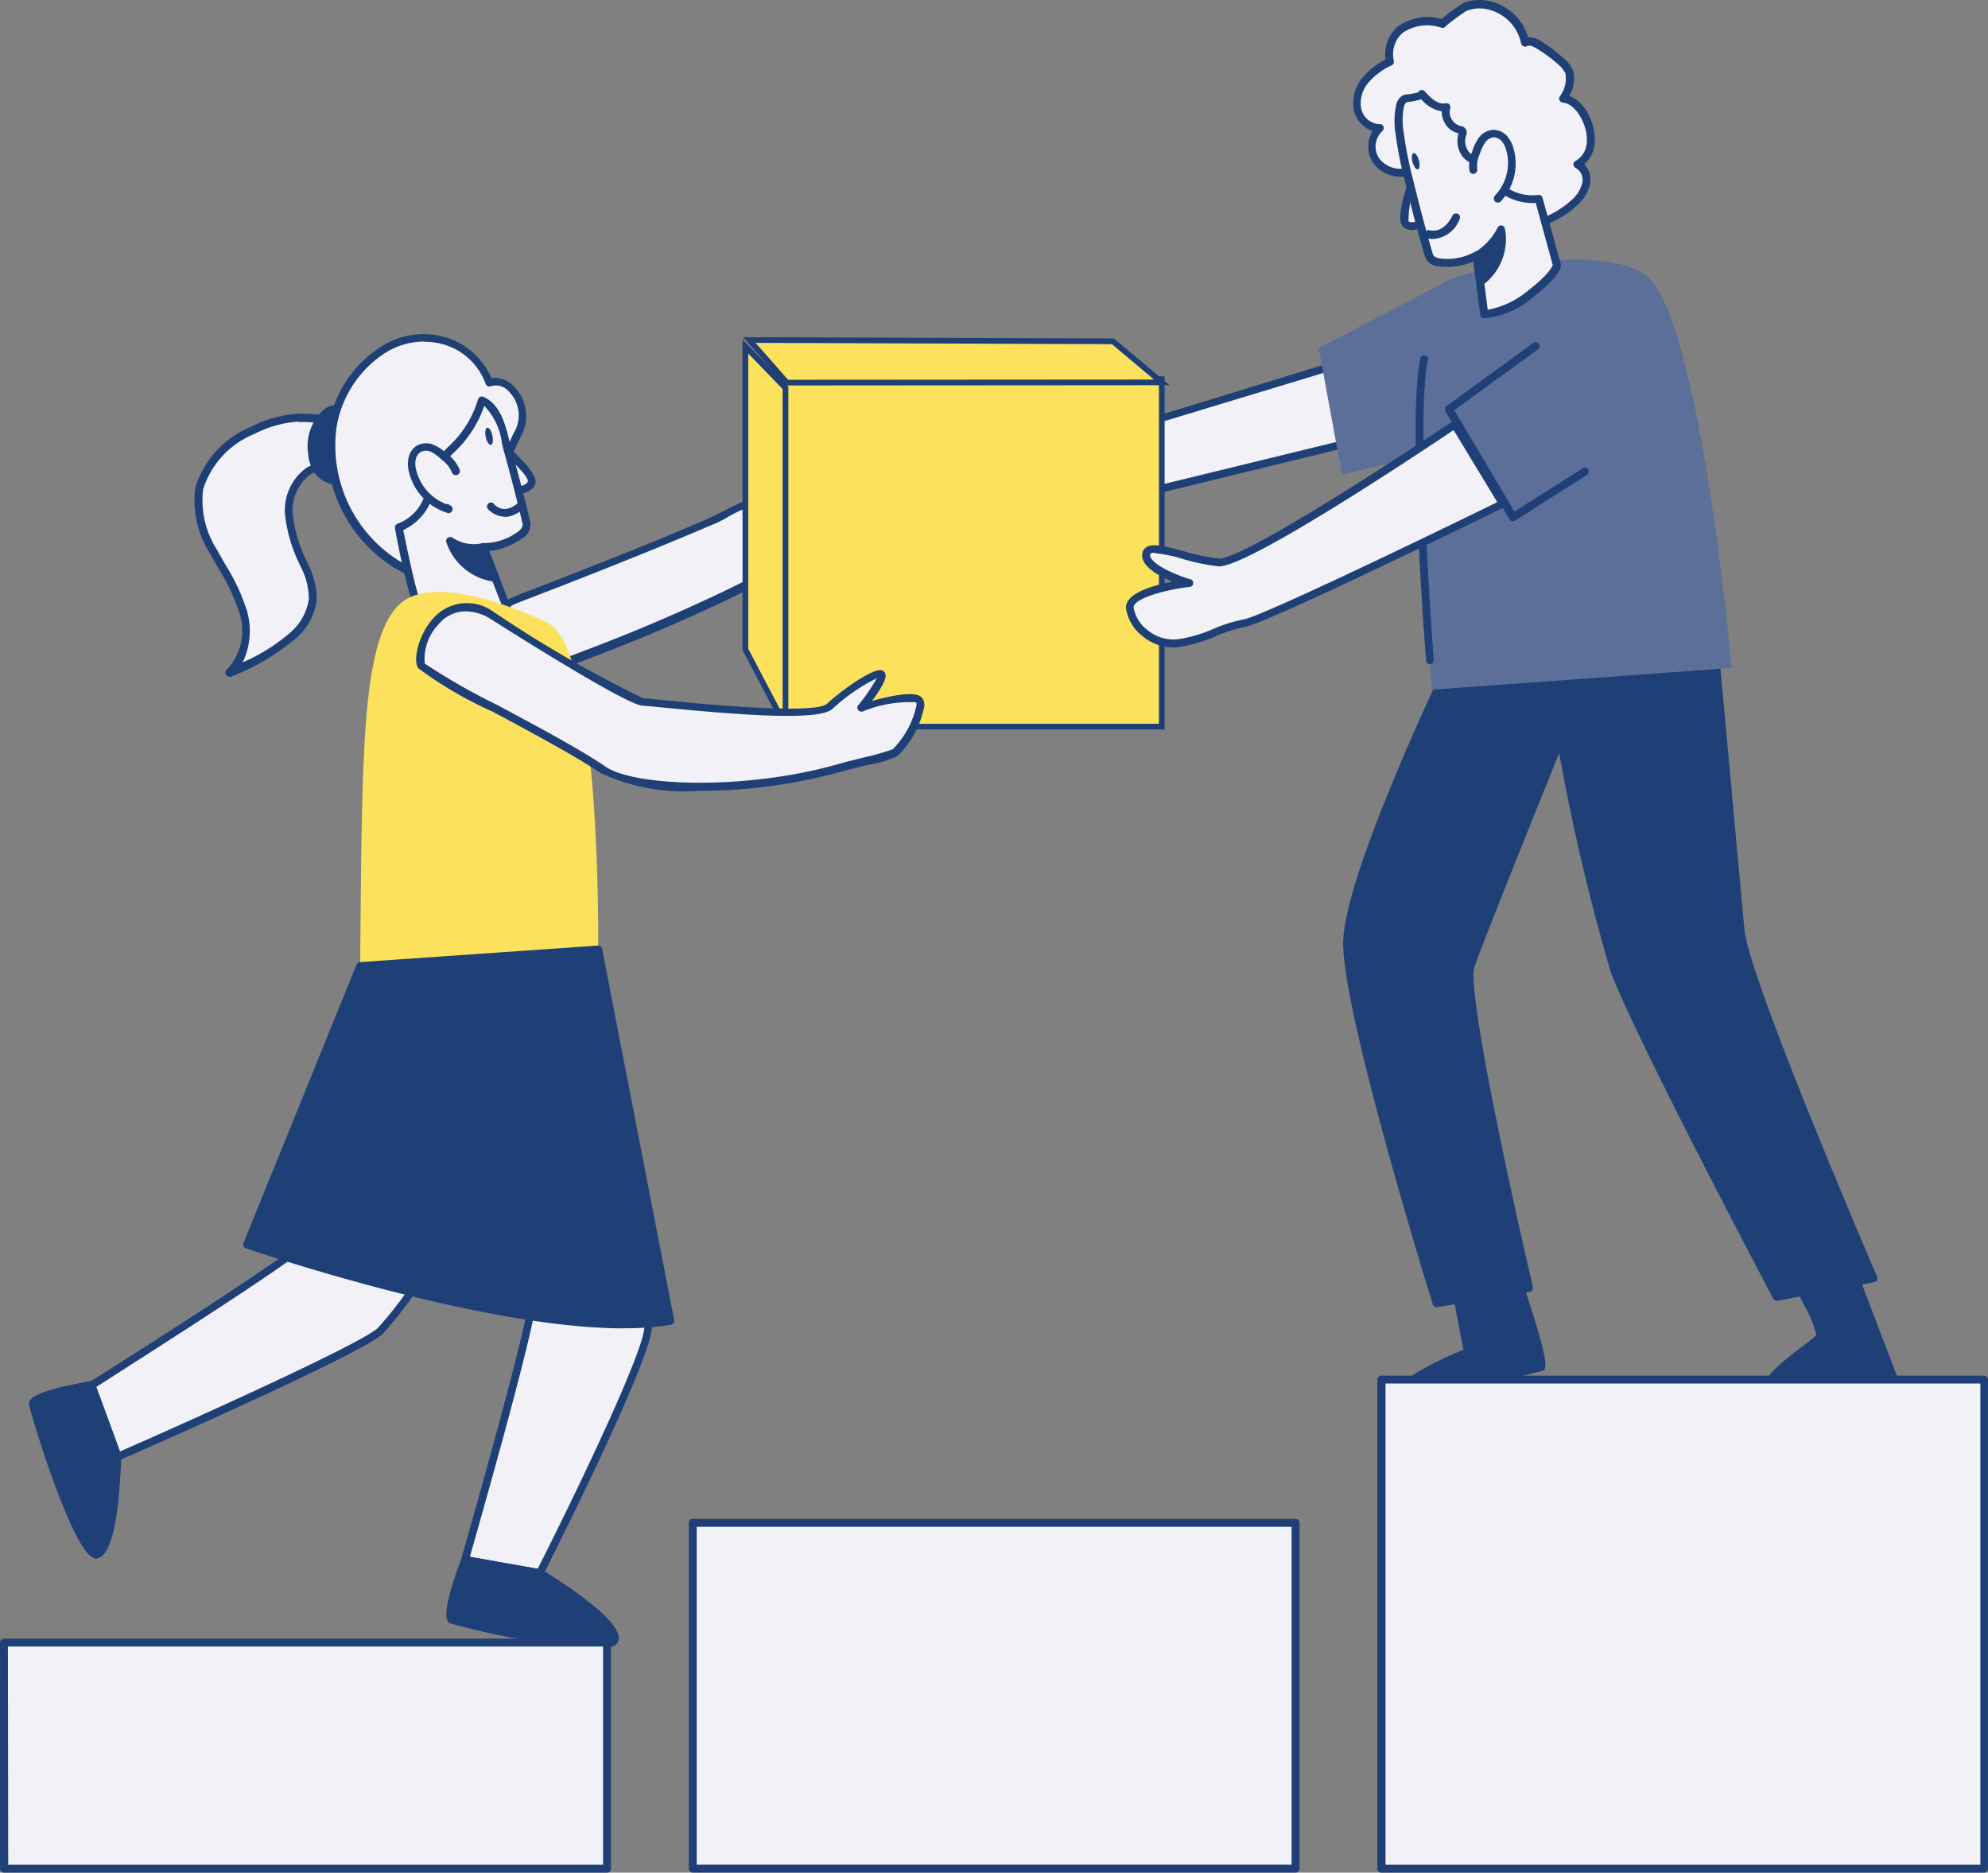 <svg xmlns="http://www.w3.org/2000/svg" width="69.975" height="65.903" viewBox="0 0 69.975 65.903">
  <rect x="0" y="0" width="69.975" height="65.903" fill="#808080" stroke="none"/>
  <g id="Groupe_2062" data-name="Groupe 2062" transform="translate(4202 488)">
    <g id="_573_team_building_flatline" data-name="#573_team_building_flatline" transform="translate(-4202 -488)">
      <path id="Tracé_4475" data-name="Tracé 4475" d="M222.361,76.583,211.2,79.306a6.564,6.564,0,0,1-3.142.042.994.994,0,0,1-.556-1.427c.153-.453,1.963-.581,1.963-.581s-.8-.364-.759-.706,1.457.5,1.457.5L220.812,73.9Z" transform="translate(-170.345 -62.099)" fill="#f2f1f7"/>
      <path id="Tracé_4476" data-name="Tracé 4476" d="M209.13,79.292a4.805,4.805,0,0,1-1.477-.167c-.478-.181-.976-.6-.64-1.6.131-.387,1.026-.556,1.638-.634-.236-.158-.473-.381-.439-.626a.22.22,0,0,1,.125-.175c.278-.128,1.026.278,1.488.556L220.417,73.4a.136.136,0,0,1,.161.064l1.549,2.683a.142.142,0,0,1,0,.125.15.15,0,0,1-.1.081l-11.142,2.717A5.233,5.233,0,0,1,209.13,79.292Zm-.64-2.964c.036.145.367.381.676.523a.134.134,0,0,1,.078.15.142.142,0,0,1-.125.114c-.834.058-1.766.259-1.841.487-.22.648-.07,1.048.473,1.251a6.594,6.594,0,0,0,3.02-.028.145.145,0,0,1,.042-.019l10.981-2.678L220.4,73.7l-10.556,3.2a.142.142,0,0,1-.111,0A4.275,4.275,0,0,0,208.491,76.328Z" transform="translate(-169.991 -61.736)" fill="#1f4076"/>
      <path id="Tracé_4477" data-name="Tracé 4477" d="M214.68,86.27s-.317.945.534,1.185" transform="translate(-175.563 -71.03)" fill="#f2f1f7"/>
      <path id="Tracé_4478" data-name="Tracé 4478" d="M214.858,87.213h-.036a.906.906,0,0,1-.584-.445,1.293,1.293,0,0,1-.045-.92.139.139,0,0,1,.264.089,1.007,1.007,0,0,0,.028.7.62.62,0,0,0,.412.3.139.139,0,0,1,.095.172A.136.136,0,0,1,214.858,87.213Z" transform="translate(-175.208 -70.657)" fill="#1f4076"/>
      <path id="Tracé_4479" data-name="Tracé 4479" d="M142.761,94.621a1.282,1.282,0,0,1,.356.306,1.39,1.39,0,0,1,.278,1.182c-.147.623-.92.818-1.435,1.093-.615.331-1.24.637-1.871.934-1.287.6-2.6,1.146-3.924,1.668-1.09.423-2.188.834-3.3,1.185-.359.117-1.151.52-1.543.406-.448-.128-1.39-2.553.779-2.934a7.289,7.289,0,0,0,1.249-.473q1.518-.581,3.023-1.176c1.179-.47,2.355-.945,3.52-1.449C140.722,95,141.9,94.131,142.761,94.621Z" transform="translate(-114.998 -76.953)" fill="#f2f1f7"/>
      <path id="Tracé_4480" data-name="Tracé 4480" d="M131.119,101.23a.719.719,0,0,1-.195-.022c-.336-.1-.734-.929-.692-1.668a1.581,1.581,0,0,1,1.485-1.527,3.573,3.573,0,0,0,.834-.3c.136-.061.278-.12.4-.17,1.04-.4,2.058-.792,3.017-1.176,1.418-.556,2.5-1.009,3.518-1.446.175-.075.37-.175.576-.278.745-.387,1.668-.868,2.419-.448h0a1.491,1.491,0,0,1,.392.339,1.532,1.532,0,0,1,.306,1.3c-.128.556-.667.8-1.143,1.009-.125.058-.25.114-.359.172-.556.3-1.173.606-1.88.937-1.2.556-2.483,1.112-3.932,1.668-1.251.487-2.3.862-3.309,1.187-.083.028-.195.072-.317.122A3.411,3.411,0,0,1,131.119,101.23ZM141.814,94.3a3.946,3.946,0,0,0-1.635.578,4.837,4.837,0,0,1-.6.278c-1.018.439-2.105.884-3.523,1.449-.962.384-1.98.779-3.023,1.179-.122.047-.25.1-.381.161a4,4,0,0,1-.893.32,1.307,1.307,0,0,0-1.254,1.265,1.768,1.768,0,0,0,.489,1.39,2.4,2.4,0,0,0,1.112-.278c.131-.053.247-.1.339-.128,1-.323,2.047-.7,3.292-1.182,1.443-.556,2.722-1.112,3.915-1.668.7-.325,1.31-.631,1.863-.929.117-.061.245-.12.375-.181.439-.2.893-.4.99-.834a1.249,1.249,0,0,0-.25-1.062,1.17,1.17,0,0,0-.317-.278h0A1.043,1.043,0,0,0,141.814,94.3Z" transform="translate(-114.638 -76.635)" fill="#1f4076"/>
      <path id="Tracé_4483" data-name="Tracé 4483" d="M100.1,156.964l-.395.762c-1.034,1.991-1.732,5.37-3.829,7.33-.773.723-9.263,4.433-9.263,4.433l-.918-2.5s6.738-4.257,7.313-4.839c.717-.734,3.779-10.5,3.779-10.5Z" transform="translate(-82.491 -118.229)" fill="#f2f1f7"/>
      <path id="Tracé_4484" data-name="Tracé 4484" d="M86.258,169.32a.125.125,0,0,1-.056,0,.131.131,0,0,1-.075-.078l-.918-2.5a.142.142,0,0,1,.058-.167c2.322-1.465,6.827-4.355,7.263-4.805.57-.584,2.9-7.736,3.746-10.442a.142.142,0,0,1,.117-.1.147.147,0,0,1,.136.064l3.32,5.317a.133.133,0,0,1,0,.136s-.147.278-.395.762a22.248,22.248,0,0,0-.909,2.152,13.644,13.644,0,0,1-2.948,5.214c-.781.731-8.943,4.307-9.29,4.449A.134.134,0,0,1,86.258,169.32Zm-.737-2.583.834,2.269c2.961-1.3,8.487-3.8,9.076-4.346a13.417,13.417,0,0,0,2.878-5.111,22.027,22.027,0,0,1,.92-2.18l.359-.692-3.126-5c-.523,1.655-3.059,9.58-3.721,10.266C92.2,162.493,86.374,166.18,85.521,166.736Z" transform="translate(-82.131 -117.924)" fill="#1f4076"/>
      <path id="Tracé_4485" data-name="Tracé 4485" d="M80.4,206.76s-2.069.345-2.055.651,1.668,5.528,2.28,5.306.681-3.443.681-3.443Z" transform="translate(-77.185 -158.014)" fill="#1f4076"/>
      <path id="Tracé_4486" data-name="Tracé 4486" d="M80.23,212.5a.32.32,0,0,1-.184-.061c-.784-.52-2.183-5.136-2.2-5.381,0-.108-.019-.434,2.172-.8a.139.139,0,0,1,.153.092l.918,2.5a.162.162,0,0,1,0,.053c-.019.776-.128,3.337-.784,3.57A.253.253,0,0,1,80.23,212.5Zm-2.1-5.436c.036.209.4,1.432.868,2.689.887,2.4,1.218,2.469,1.232,2.469.317-.114.556-1.791.592-3.287l-.868-2.38A6.184,6.184,0,0,0,78.131,207.059Z" transform="translate(-76.824 -157.649)" fill="#1f4076"/>
      <path id="Tracé_4487" data-name="Tracé 4487" d="M130.557,161.484s.1.309.259.818c.67,2.141,2.416,7.786,2.472,8.64.07,1.059-3.821,8.723-3.821,8.723l-2.639-.464s2.358-8.225,2.35-9.035c0-1.026-4.727-10.105-4.727-10.105Z" transform="translate(-110.466 -124.3)" fill="#f2f1f7"/>
      <path id="Tracé_4488" data-name="Tracé 4488" d="M129.064,179.449h-.022l-2.636-.464a.125.125,0,0,1-.092-.061.136.136,0,0,1-.017-.114c.812-2.836,2.35-8.37,2.344-8.993,0-.815-3.406-7.527-4.727-10.044a.142.142,0,0,1,0-.15.145.145,0,0,1,.142-.05L130.174,161a.139.139,0,0,1,.1.092l.259.82c.726,2.322,2.422,7.814,2.478,8.673.072,1.085-3.676,8.481-3.835,8.8A.139.139,0,0,1,129.064,179.449Zm-2.458-.715,2.383.423c1.112-2.191,3.812-7.736,3.757-8.559s-1.9-6.8-2.466-8.62l-.239-.731-5.731-1.338c.8,1.541,4.594,8.943,4.6,9.9.014.767-1.98,7.775-2.308,8.923Z" transform="translate(-110.063 -123.946)" fill="#1f4076"/>
      <path id="Tracé_4489" data-name="Tracé 4489" d="M102.763,84.313a4.082,4.082,0,0,0-1.6.445A3.21,3.21,0,0,0,99.279,86.8a3.363,3.363,0,0,0,.506,2.225,9.768,9.768,0,0,1,1.032,2.094,2.129,2.129,0,0,1-.481,2.161,7.969,7.969,0,0,0,2.225-1.3,2,2,0,0,0,.72-1.285,2.581,2.581,0,0,0-.295-1.19,5.342,5.342,0,0,1-.556-1.752,1.706,1.706,0,0,1,.715-1.6c.464-.278,1.98-.247,1.741-1.112C104.7,84.405,103.305,84.291,102.763,84.313Z" transform="translate(-92.263 -69.615)" fill="#f2f1f7"/>
      <path id="Tracé_4490" data-name="Tracé 4490" d="M99.973,93.068a.139.139,0,0,1-.092-.245,1.985,1.985,0,0,0,.439-2.019,6.823,6.823,0,0,0-.723-1.532c-.1-.178-.2-.353-.3-.531a3.458,3.458,0,0,1-.52-2.327,3.385,3.385,0,0,1,1.963-2.141,4.171,4.171,0,0,1,1.652-.459h0c.556-.022,2.052.089,2.266.859a.615.615,0,0,1-.05.509c-.2.339-.717.462-1.173.57a2.526,2.526,0,0,0-.578.178,1.576,1.576,0,0,0-.648,1.468,5.022,5.022,0,0,0,.5,1.63l.033.075a2.731,2.731,0,0,1,.306,1.257,2.135,2.135,0,0,1-.765,1.39,8.125,8.125,0,0,1-2.255,1.321.142.142,0,0,1-.056,0Zm2.433-8.976a3.915,3.915,0,0,0-1.543.431,3.111,3.111,0,0,0-1.81,1.947,3.2,3.2,0,0,0,.492,2.141c.095.175.195.348.295.523a7,7,0,0,1,.748,1.6,2.542,2.542,0,0,1-.145,1.83,6.409,6.409,0,0,0,1.652-1.029,1.916,1.916,0,0,0,.676-1.193,2.431,2.431,0,0,0-.278-1.126l-.033-.075a5.253,5.253,0,0,1-.52-1.721,1.833,1.833,0,0,1,.784-1.727,2.608,2.608,0,0,1,.656-.209c.384-.092.859-.206,1-.442a.359.359,0,0,0,.022-.278c-.153-.556-1.427-.678-1.988-.656Z" transform="translate(-91.901 -69.254)" fill="#1f4076"/>
      <path id="Tracé_4491" data-name="Tracé 4491" d="M113.8,83.732a1.629,1.629,0,0,0-.2,1.054,1.243,1.243,0,0,0,.256.673.959.959,0,0,0,.8.314.537.537,0,0,0,.359-.147.623.623,0,0,0,.131-.3C115.3,84.566,114.745,82.241,113.8,83.732Z" transform="translate(-102.621 -68.844)" fill="#1f4076"/>
      <path id="Tracé_4492" data-name="Tracé 4492" d="M114.224,85.553a1.09,1.09,0,0,1-.834-.367,1.357,1.357,0,0,1-.278-.745,1.771,1.771,0,0,1,.22-1.143h0c.367-.581.69-.6.893-.52.578.234.834,1.627.7,2.225a.751.751,0,0,1-.164.367.662.662,0,0,1-.45.189Zm-.659-2.108a1.49,1.49,0,0,0-.178.962,1.087,1.087,0,0,0,.222.6.834.834,0,0,0,.681.278.428.428,0,0,0,.278-.1.512.512,0,0,0,.095-.236c.108-.512-.147-1.741-.534-1.9-.192-.075-.409.181-.556.412Z" transform="translate(-102.267 -68.482)" fill="#1f4076"/>
      <path id="Tracé_4493" data-name="Tracé 4493" d="M120.6,82.264a1.164,1.164,0,0,1-1.129.356,2.859,2.859,0,0,1-1.293-.523,4.9,4.9,0,0,1-2.024-4.727c.3-1.821,2.116-3.634,4.071-2.942a2.414,2.414,0,0,1,1.438,1.435.72.72,0,0,1,.762.195,1.325,1.325,0,0,1,.217,1.649c-.445.993-.99,1.947-1.39,2.953A6.44,6.44,0,0,1,120.6,82.264Z" transform="translate(-104.435 -62.372)" fill="#f2f1f7"/>
      <path id="Tracé_4494" data-name="Tracé 4494" d="M119.287,82.377h-.242a2.934,2.934,0,0,1-1.357-.556,5.005,5.005,0,0,1-2.083-4.875,4.143,4.143,0,0,1,1.891-2.781,2.736,2.736,0,0,1,2.364-.256,2.55,2.55,0,0,1,1.474,1.39.9.9,0,0,1,.776.278,1.474,1.474,0,0,1,.247,1.8c-.184.412-.387.818-.584,1.212-.278.556-.556,1.146-.8,1.738-.075.189-.136.389-.195.581a2.981,2.981,0,0,1-.481,1.071h0a1.235,1.235,0,0,1-1.007.395Zm-.336-8.364a2.589,2.589,0,0,0-1.3.364,3.868,3.868,0,0,0-1.76,2.6,4.786,4.786,0,0,0,1.966,4.6,2.7,2.7,0,0,0,1.229.5,1.073,1.073,0,0,0,1.009-.309h0a2.781,2.781,0,0,0,.428-.97c.058-.2.122-.4.2-.6.239-.6.531-1.19.812-1.757.2-.392.4-.8.578-1.2a1.183,1.183,0,0,0-.186-1.49.59.59,0,0,0-.609-.167.142.142,0,0,1-.186-.081,2.244,2.244,0,0,0-1.351-1.349,2.419,2.419,0,0,0-.818-.133Z" transform="translate(-104.037 -61.992)" fill="#1f4076"/>
      <path id="Tracé_4495" data-name="Tracé 4495" d="M137.49,87.83s1.185,1.007,1.09,1.313-.712.3-.712.3" transform="translate(-119.88 -72.156)" fill="#f2f1f7"/>
      <path id="Tracé_4496" data-name="Tracé 4496" d="M137.541,89.224h0a.142.142,0,0,1-.139-.142.133.133,0,0,1,.142-.136c.15,0,.528-.05.576-.2s-.476-.684-1.046-1.168a.139.139,0,0,1,.181-.211c.467.4,1.237,1.112,1.132,1.46S137.652,89.224,137.541,89.224Z" transform="translate(-119.544 -71.795)" fill="#1f4076"/>
      <path id="Tracé_4497" data-name="Tracé 4497" d="M128.923,90.482a7.97,7.97,0,0,1-3.615-1.279,26.807,26.807,0,0,1-.6-2.619,1.771,1.771,0,0,0,1.112-1.477c.214-1.221,1.349-1.413,1.788-3.017.648.278.759,1.224.926,1.813q.35,1.246.642,2.5c.125.534-1.229.94-1.516.851C127.969,88.046,127.969,88.046,128.923,90.482Z" transform="translate(-110.653 -68.012)" fill="#f2f1f7"/>
      <path id="Tracé_4498" data-name="Tracé 4498" d="M128.367,90.3a7.634,7.634,0,0,1-3.615-1.39,26.263,26.263,0,0,1-.606-2.642.142.142,0,0,1,.1-.158,1.589,1.589,0,0,0,1.021-1.365,2.667,2.667,0,0,1,.809-1.39,3.648,3.648,0,0,0,.993-1.616.142.142,0,0,1,.189-.092c.6.259.781.993.923,1.585.028.114.053.222.081.32.234.834.45,1.668.645,2.5a.531.531,0,0,1-.2.517,2.5,2.5,0,0,1-1.249.509c.239.615.314.812,1.185,3.031a.142.142,0,0,1-.014.125.134.134,0,0,1-.106.064A1.461,1.461,0,0,1,128.367,90.3Zm-3.354-1.507a8.52,8.52,0,0,0,3.3,1.229c-.882-2.252-.89-2.272-1.187-3.042a.139.139,0,0,1,.028-.145.142.142,0,0,1,.142-.039,2.047,2.047,0,0,0,1.221-.434c.1-.092.136-.175.12-.25-.195-.834-.412-1.668-.642-2.5-.031-.1-.056-.214-.083-.331a2.277,2.277,0,0,0-.623-1.315,4.035,4.035,0,0,1-1,1.579,2.4,2.4,0,0,0-.74,1.254,1.946,1.946,0,0,1-1.112,1.538C124.526,86.74,124.779,88.061,125.013,88.79Z" transform="translate(-110.244 -67.682)" fill="#1f4076"/>
      <path id="Tracé_4499" data-name="Tracé 4499" d="M137.312,95.42a.7.7,0,0,1-1.062.017" transform="translate(-118.984 -77.635)" fill="#f2f1f7"/>
      <path id="Tracé_4500" data-name="Tracé 4500" d="M136.394,95.5a.834.834,0,0,1-.6-.278.14.14,0,0,1,.2-.192.517.517,0,0,0,.406.2.723.723,0,0,0,.45-.217.139.139,0,0,1,.206.186.979.979,0,0,1-.653.309Z" transform="translate(-118.625 -77.315)" fill="#1f4076"/>
      <path id="Tracé_4501" data-name="Tracé 4501" d="M132.283,100.107a1.5,1.5,0,0,1-1.173-.217,1.927,1.927,0,0,0,1.6,1.307Z" transform="translate(-115.274 -80.862)" fill="#1f4076"/>
      <path id="Tracé_4502" data-name="Tracé 4502" d="M132.361,101h0a2.055,2.055,0,0,1-1.721-1.39.136.136,0,0,1,.053-.159.142.142,0,0,1,.167,0,1.371,1.371,0,0,0,1.054.192.136.136,0,0,1,.161.083l.423,1.09a.139.139,0,0,1-.131.189Zm-1.29-1.112a1.646,1.646,0,0,0,1.079.834l-.3-.793a1.81,1.81,0,0,1-.776-.067Z" transform="translate(-114.929 -80.525)" fill="#1f4076"/>
      <ellipse id="Ellipse_409" data-name="Ellipse 409" cx="0.12" cy="0.309" rx="0.12" ry="0.309" transform="translate(17.032 15.077) rotate(-12.17)" fill="#1f4076"/>
      <path id="Tracé_4503" data-name="Tracé 4503" d="M127.825,88.945a1.173,1.173,0,0,0-.4-.5,1.7,1.7,0,0,0-.409-.278.556.556,0,0,0-.484,0,.526.526,0,0,0-.25.35.99.99,0,0,0,.017.442,1.846,1.846,0,0,0,1.282,1.318l-.058-.036" transform="translate(-111.778 -72.358)" fill="#f2f1f7"/>
      <path id="Tracé_4504" data-name="Tracé 4504" d="M127.242,90.017a.083.083,0,0,1-.036,0,2,2,0,0,1-1.374-1.438,1.112,1.112,0,0,1-.017-.5.653.653,0,0,1,.314-.448.7.7,0,0,1,.609,0,1.792,1.792,0,0,1,.442.309,1.31,1.31,0,0,1,.439.556.145.145,0,1,1-.278.083,1.046,1.046,0,0,0-.353-.437,1.572,1.572,0,0,0-.375-.278.431.431,0,0,0-.364,0,.381.381,0,0,0-.178.259.835.835,0,0,0,.014.378,1.73,1.73,0,0,0,1.057,1.2.136.136,0,0,1,.1.019l.058.036a.133.133,0,0,1,.056.172A.136.136,0,0,1,127.242,90.017Z" transform="translate(-111.436 -71.96)" fill="#1f4076"/>
      <path id="Tracé_4505" data-name="Tracé 4505" d="M126.377,107.474s-3.893-1.963-5.256-.653-1.3,5.578-1.371,12.722l8.378-.581S128.256,108.511,126.377,107.474Z" transform="translate(-107.073 -85.54)" fill="#fce15c"/>
      <path id="Tracé_4508" data-name="Tracé 4508" d="M109.419,152.246l-3.979,9.8s10.211,3.5,14.894,2.689L117.8,151.67Z" transform="translate(-96.742 -118.243)" fill="#1f4076"/>
      <path id="Tracé_4509" data-name="Tracé 4509" d="M118.334,164.617c-5.005,0-12.928-2.692-13.3-2.82a.133.133,0,0,1-.083-.184l3.979-9.8a.136.136,0,0,1,.12-.086l8.378-.581a.142.142,0,0,1,.145.111l2.536,13.07a.156.156,0,0,1-.022.106.144.144,0,0,1-.092.058,9.856,9.856,0,0,1-1.66.122Zm-13.069-3.034c1.226.406,10.191,3.315,14.546,2.658l-2.486-12.791-8.167.556Z" transform="translate(-96.38 -117.868)" fill="#1f4076"/>
      <path id="Tracé_4510" data-name="Tracé 4510" d="M131.635,228.89s-.74,1.963-.464,2.105,5.617,1.326,5.734.681-2.636-2.322-2.636-2.322Z" transform="translate(-115.273 -173.991)" fill="#1f4076"/>
      <path id="Tracé_4511" data-name="Tracé 4511" d="M135.883,231.648a26.226,26.226,0,0,1-5.1-.887c-.095-.05-.384-.2.4-2.28a.142.142,0,0,1,.156-.086l2.633.464a.136.136,0,0,1,.047.017c.665.406,2.825,1.78,2.7,2.467a.292.292,0,0,1-.175.211A1.625,1.625,0,0,1,135.883,231.648Zm-4.955-1.14a27.646,27.646,0,0,0,2.761.6c2.522.434,2.747.178,2.756.167.058-.331-1.274-1.374-2.553-2.155l-2.5-.439A6.553,6.553,0,0,0,130.927,230.508Zm0,.014Z" transform="translate(-114.941 -173.631)" fill="#1f4076"/>
      <path id="Tracé_4512" data-name="Tracé 4512" d="M299.323,188.034c.067.2.729,1.326.592,1.543s-2.283,1.582-1.649,1.785a24.8,24.8,0,0,0,4.271-.278l-2.205-5.784Z" transform="translate(-235.864 -142.522)" fill="#1f4076"/>
      <path id="Tracé_4513" data-name="Tracé 4513" d="M298.479,191.195a2.348,2.348,0,0,1-.612-.053.278.278,0,0,1-.209-.217c-.053-.292.381-.681,1.31-1.39a4.678,4.678,0,0,0,.473-.384,4.33,4.33,0,0,0-.445-1.079,3.627,3.627,0,0,1-.164-.345.146.146,0,0,1,0-.092l1.015-2.733a.139.139,0,0,1,.131-.092h0a.136.136,0,0,1,.128.092l2.2,5.77a.148.148,0,0,1,0,.122.139.139,0,0,1-.1.067C301.894,190.9,299.655,191.195,298.479,191.195Zm-.556-.325h.019a20.871,20.871,0,0,0,4.038-.278l-2-5.25-.868,2.336c.028.061.078.161.131.278.389.765.556,1.162.431,1.354a3.006,3.006,0,0,1-.537.456c-.323.239-1.185.9-1.2,1.1Z" transform="translate(-235.506 -142.168)" fill="#1f4076"/>
      <path id="Tracé_4514" data-name="Tracé 4514" d="M254.361,191.12s1.26,3.632,1.048,3.718-5.561,1.313-5.32.987a10.154,10.154,0,0,1,2.747-1.474c.028.15-.334-1.763-.334-1.763Z" transform="translate(-201.162 -146.723)" fill="#1f4076"/>
      <path id="Tracé_4515" data-name="Tracé 4515" d="M249.892,195.636c-.147,0-.245-.017-.278-.056a.164.164,0,0,1,0-.2,11.485,11.485,0,0,1,2.7-1.516c-.033-.15-.078-.378-.145-.729l-.167-.887a.131.131,0,0,1,.05-.133l1.858-1.468a.136.136,0,0,1,.125-.025.139.139,0,0,1,.092.089c1.3,3.754,1.112,3.837.97,3.893A41.629,41.629,0,0,1,249.892,195.636Zm2.519-1.51a14.822,14.822,0,0,0-2.361,1.246c1-.1,4.341-.851,4.883-1.007a25.971,25.971,0,0,0-1-3.376l-1.641,1.3c.064.328.295,1.538.32,1.668h0a.145.145,0,0,1-.111.164A.065.065,0,0,1,252.412,194.126Zm-.056-.106h-.014a.108.108,0,0,0,.044.072.465.465,0,0,1-.031-.072Z" transform="translate(-200.801 -146.362)" fill="#1f4076"/>
      <path id="Tracé_4516" data-name="Tracé 4516" d="M248.465,109.672s-3.729,7.711-3.776,10.152,3.145,12.714,3.145,12.714l3.253-.539s-2.425-10.267-2.058-11.34,3.164-7.975,3.164-7.975,1.112,5.92,1.885,8.1,5.728,11.532,5.728,11.532l3.406-.656s-4.513-10.461-4.68-12.266-1.054-11.454-1.054-11.454Z" transform="translate(-197.269 -86.674)" fill="#1f4076"/>
      <path id="Tracé_4517" data-name="Tracé 4517" d="M247.465,132.317a.139.139,0,0,1-.133-.1c-.131-.42-3.2-10.319-3.153-12.758s3.637-9.894,3.79-10.211a.139.139,0,0,1,.1-.075l9.012-1.732a.142.142,0,0,1,.111.025.153.153,0,0,1,.056.1s.887,9.649,1.054,11.457c.164,1.763,4.624,12.118,4.669,12.221a.144.144,0,0,1,0,.122.142.142,0,0,1-.1.07l-3.406.656a.133.133,0,0,1-.147-.072c-.2-.381-4.958-9.382-5.737-11.548a73.922,73.922,0,0,1-1.8-7.655c-.62,1.535-2.675,6.629-2.984,7.527-.278.851,1.39,8.417,2.061,11.262a.141.141,0,0,1-.111.17l-3.253.539Zm.723-22.883c-.353.74-3.687,7.764-3.732,10.033s2.753,11.415,3.1,12.555l2.989-.5c-.367-1.566-2.378-10.228-2.019-11.27s3.059-7.7,3.164-7.981a.133.133,0,0,1,.142-.086.136.136,0,0,1,.122.111,80.17,80.17,0,0,0,1.88,8.078c.731,2.033,5.158,10.45,5.673,11.423l3.134-.6c-.587-1.368-4.463-10.444-4.622-12.149s-.926-10.064-1.04-11.3Z" transform="translate(-196.9 -86.313)" fill="#1f4076"/>
      <path id="Tracé_4518" data-name="Tracé 4518" d="M245.426,67.37l-4.346,2.264.82,4.455,4.085-.982Z" transform="translate(-194.664 -57.385)" fill="#5c6f99"/>
      <path id="Tracé_4519" data-name="Tracé 4519" d="M254.779,65.156c.259-.353,5.617-1.582,7.23-.239s2.706,10.845,2.956,13.762l-10.545.765S253.35,67.106,254.779,65.156Z" transform="translate(-204.017 -55.172)" fill="#5c6f99"/>
      <path id="Tracé_4520" data-name="Tracé 4520" d="M253.851,87.3a.136.136,0,0,1-.136-.128c-.028-.35-.665-8.6-.2-10.639a.139.139,0,0,1,.167-.1.136.136,0,0,1,.1.167c-.456,1.994.2,10.469.2,10.553a.139.139,0,0,1-.128.15Z" transform="translate(-203.519 -63.923)" fill="#1f4076"/>
      <path id="Tracé_4521" data-name="Tracé 4521" d="M252.035,39.845a3.287,3.287,0,0,0,1.574-.806,1.313,1.313,0,0,0,.417-.676.626.626,0,0,0-.309-.681.921.921,0,0,0,.464-.712,1.624,1.624,0,0,0-.156-.862,1.112,1.112,0,0,0-.815-.734,1.152,1.152,0,0,0,.214-.929,1.054,1.054,0,0,0-.3-.384,5.1,5.1,0,0,0-.776-.584c-.147-.089-.336-.175-.484-.081a1.668,1.668,0,0,0-1.21-1.29,1.39,1.39,0,0,0-.907.044,5.367,5.367,0,0,0-.781.584,1.688,1.688,0,0,0-1.5.211,1.16,1.16,0,0,0-.353,1.112,2.542,2.542,0,0,0-.856.67A1.229,1.229,0,0,0,246,35.757a.834.834,0,0,0,.787.642.881.881,0,0,0-.128,1.157,1.076,1.076,0,0,0,1.143.373.347.347,0,0,1,.175-.022.417.417,0,0,1,.181.125c.178.159.412.125.6.234a5.775,5.775,0,0,1,.734.6,8.562,8.562,0,0,0,.742.528,4.975,4.975,0,0,0,.862.556c.278.108.453,0,.731-.07Z" transform="translate(-198.197 -31.887)" fill="#f2f1f7"/>
      <path id="Tracé_4522" data-name="Tracé 4522" d="M250.937,39.724a.773.773,0,0,1-.278-.053,2.412,2.412,0,0,1-.612-.384c-.092-.07-.184-.139-.278-.2a8.075,8.075,0,0,1-.756-.539c-.075-.061-.156-.133-.234-.206a2.994,2.994,0,0,0-.478-.378.764.764,0,0,0-.225-.072.89.89,0,0,1-.4-.178l-.036-.036a.38.38,0,0,0-.081-.061.323.323,0,0,0-.089.017,1.212,1.212,0,0,1-1.312-.42,1.043,1.043,0,0,1-.031-1.137,1.015,1.015,0,0,1-.651-.709,1.368,1.368,0,0,1,.278-1.148,2.458,2.458,0,0,1,.831-.659A1.3,1.3,0,0,1,247,32.407a1.813,1.813,0,0,1,1.56-.278,5.841,5.841,0,0,1,.762-.556,1.527,1.527,0,0,1,1-.05,1.819,1.819,0,0,1,1.276,1.246.776.776,0,0,1,.456.142,5.332,5.332,0,0,1,.793.6,1.143,1.143,0,0,1,.336.439,1.093,1.093,0,0,1-.136.882,1.351,1.351,0,0,1,.729.776,1.768,1.768,0,0,1,.167.934,1.112,1.112,0,0,1-.362.7.812.812,0,0,1,.2.7,1.426,1.426,0,0,1-.456.751,3.459,3.459,0,0,1-1.638.834h0l-.214.05a.625.625,0,0,0-.178.05A1.26,1.26,0,0,1,250.937,39.724Zm-3.393-2.386h.067a.423.423,0,0,1,.211.131l.031.028a.606.606,0,0,0,.278.114,1.113,1.113,0,0,1,.295.1,2.951,2.951,0,0,1,.531.414c.075.07.15.136.225.2a8.366,8.366,0,0,0,.742.517c.1.067.195.139.292.214a2.223,2.223,0,0,0,.542.342.609.609,0,0,0,.453-.019c.061-.019.125-.039.2-.056l.209-.047h0a3.2,3.2,0,0,0,1.51-.773,1.159,1.159,0,0,0,.378-.6.487.487,0,0,0-.228-.528.145.145,0,0,1-.083-.122.142.142,0,0,1,.078-.128.8.8,0,0,0,.389-.609,1.5,1.5,0,0,0-.145-.787c-.081-.184-.311-.615-.7-.656a.131.131,0,0,1-.108-.075.136.136,0,0,1,0-.131,1.055,1.055,0,0,0,.206-.812.9.9,0,0,0-.261-.328,5,5,0,0,0-.754-.556c-.108-.067-.253-.136-.336-.083a.136.136,0,0,1-.131,0,.128.128,0,0,1-.081-.1,1.546,1.546,0,0,0-1.112-1.179,1.249,1.249,0,0,0-.818.042,7.729,7.729,0,0,0-.709.52.139.139,0,0,1-.172.064,1.543,1.543,0,0,0-1.36.186,1.01,1.01,0,0,0-.309.984.139.139,0,0,1-.072.156,2.341,2.341,0,0,0-.834.626,1.1,1.1,0,0,0-.239.909.692.692,0,0,0,.645.537.128.128,0,0,1,.136.089.133.133,0,0,1-.042.156.742.742,0,0,0-.1.97.94.94,0,0,0,.993.32A.632.632,0,0,1,247.544,37.338Z" transform="translate(-197.814 -31.463)" fill="#1f4076"/>
      <path id="Tracé_4523" data-name="Tracé 4523" d="M252.241,53.93s-.523,1.415-.3,1.63.745-.083.745-.083" transform="translate(-202.466 -47.682)" fill="#f2f1f7"/>
      <path id="Tracé_4524" data-name="Tracé 4524" d="M251.821,55.416a.456.456,0,0,1-.323-.117c-.256-.242.053-1.218.261-1.777a.139.139,0,0,1,.178-.083.145.145,0,0,1,.083.181,3.593,3.593,0,0,0-.328,1.482c.075.114.442-.031.576-.108a.142.142,0,0,1,.189.053.136.136,0,0,1-.05.189A1.351,1.351,0,0,1,251.821,55.416Z" transform="translate(-202.115 -47.322)" fill="#1f4076"/>
      <path id="Tracé_4525" data-name="Tracé 4525" d="M251.4,43.537a.392.392,0,0,0-.125.234,2.572,2.572,0,0,0,0,.957,14.661,14.661,0,0,0,.378,1.858c.195.812.412,1.618.645,2.419.147.509,1.485.209,1.685,0l.278,2.083a2.79,2.79,0,0,0,1.641-.723c.959-.751.89-1.015.89-1.015l-.64-2.327a1.731,1.731,0,0,1-1.649-.715c-.122-.15-.214-.4-.361-.52s-.4-.131-.556-.336a.77.77,0,0,1-.12-.676c.014-.05.033-.111,0-.15a.2.2,0,0,0-.083-.033.648.648,0,0,1-.473-.8c-.336.078-.64-.206-.87-.467.072.083-.52.147-.528.153A.32.32,0,0,0,251.4,43.537Z" transform="translate(-201.99 -40.023)" fill="#f2f1f7"/>
      <path id="Tracé_4526" data-name="Tracé 4526" d="M253.85,50.9h-.022a.136.136,0,0,1-.131-.12l-.242-1.877a2.383,2.383,0,0,1-1.29.159.509.509,0,0,1-.417-.345c-.234-.8-.451-1.616-.648-2.425l-.042-.175a13.116,13.116,0,0,1-.339-1.7,2.747,2.747,0,0,1,.017-1.009.512.512,0,0,1,.175-.309h0a.472.472,0,0,1,.15-.075h.05a2.483,2.483,0,0,0,.4-.075.137.137,0,0,1,.031-.039.139.139,0,0,1,.2,0h0c.2.231.47.487.734.423a.14.14,0,0,1,.164.178.484.484,0,0,0,.053.387.5.5,0,0,0,.309.236.236.236,0,0,1,.192.35.62.62,0,0,0,.1.556.525.525,0,0,0,.261.167,1.043,1.043,0,0,1,.278.145,1.173,1.173,0,0,1,.256.342,1.886,1.886,0,0,0,.128.2,1.611,1.611,0,0,0,1.507.667.139.139,0,0,1,.167.1l.64,2.33c.022.114-.033.428-.959,1.154A3,3,0,0,1,253.85,50.9Zm-.278-2.361a.108.108,0,0,1,.042,0,.133.133,0,0,1,.095.114l.253,1.947a3.081,3.081,0,0,0,1.435-.687c.731-.573.834-.834.854-.884l-.6-2.188A1.908,1.908,0,0,1,254,46.064a1.564,1.564,0,0,1-.153-.236.982.982,0,0,0-.192-.264.648.648,0,0,0-.2-.1.812.812,0,0,1-.381-.256.912.912,0,0,1-.142-.8v-.017a.72.72,0,0,1-.478-.356.784.784,0,0,1-.111-.417,1.176,1.176,0,0,1-.717-.425,2.594,2.594,0,0,1-.475.095.18.18,0,0,0-.07.031h0c-.028.022-.047.058-.075.159a2.466,2.466,0,0,0,0,.9,13.379,13.379,0,0,0,.334,1.668l.042.175c.2.806.412,1.618.645,2.414.019.072.092.122.214.153a1.972,1.972,0,0,0,1.235-.211.142.142,0,0,1,.1-.031ZM251,43.214Z" transform="translate(-201.595 -39.699)" fill="#1f4076"/>
      <path id="Tracé_4527" data-name="Tracé 4527" d="M260.688,49.665a1.112,1.112,0,0,1,.1-.612,1.47,1.47,0,0,1,.209-.437.537.537,0,0,1,.406-.236.509.509,0,0,1,.378.178.962.962,0,0,1,.195.378,1.782,1.782,0,0,1-.442,1.735l.033-.058" transform="translate(-208.813 -43.676)" fill="#f2f1f7"/>
      <path id="Tracé_4528" data-name="Tracé 4528" d="M261.132,50.458a.131.131,0,0,1-.083-.028.139.139,0,0,1-.036-.181l.025-.044h0a1.652,1.652,0,0,0,.395-1.585.834.834,0,0,0-.164-.325.375.375,0,0,0-.278-.131.406.406,0,0,0-.3.181,1.475,1.475,0,0,0-.189.4.973.973,0,0,0-.092.534.145.145,0,0,1-.108.167.136.136,0,0,1-.164-.106,1.219,1.219,0,0,1,.1-.687,1.589,1.589,0,0,1,.228-.476.676.676,0,0,1,.514-.278.642.642,0,0,1,.484.222,1.083,1.083,0,0,1,.225.434,1.947,1.947,0,0,1-.464,1.874A.139.139,0,0,1,261.132,50.458Z" transform="translate(-208.414 -43.329)" fill="#1f4076"/>
      <path id="Tracé_4529" data-name="Tracé 4529" d="M261.09,61.349a2.225,2.225,0,0,0,.851-.929,1.866,1.866,0,0,1-.731,1.858Z" transform="translate(-209.11 -52.368)" fill="#1f4076"/>
      <path id="Tracé_4530" data-name="Tracé 4530" d="M260.846,62.1a.164.164,0,0,1-.061,0,.145.145,0,0,1-.078-.108l-.12-.929a.139.139,0,0,1,.067-.136,2.138,2.138,0,0,0,.8-.856.131.131,0,0,1,.142-.089.136.136,0,0,1,.122.111,2.005,2.005,0,0,1-.8,2A.139.139,0,0,1,260.846,62.1Zm.028-1,.081.606a1.6,1.6,0,0,0,.509-1.137,2.782,2.782,0,0,1-.59.528Z" transform="translate(-208.746 -52.047)" fill="#1f4076"/>
      <ellipse id="Ellipse_410" data-name="Ellipse 410" cx="0.116" cy="0.296" rx="0.116" ry="0.296" transform="translate(49.642 5.418) rotate(-15.154)" fill="#1f4076"/>
      <path id="Tracé_4531" data-name="Tracé 4531" d="M254.8,59.371a.611.611,0,0,1-.189-.025.145.145,0,1,1,.081-.278c.022,0,.467.128.79-.523a.142.142,0,0,1,.186-.061.139.139,0,0,1,.064.186,1.068,1.068,0,0,1-.932.7Z" transform="translate(-204.355 -50.96)" fill="#1f4076"/>
      <path id="Tracé_4534" data-name="Tracé 4534" d="M260.595,75.3l-3.045,2.213,2.252,3.8,2.511-1.593" transform="translate(-206.554 -63.11)" fill="#5c6f99"/>
      <path id="Tracé_4535" data-name="Tracé 4535" d="M259.442,81.077h-.033a.147.147,0,0,1-.086-.067l-2.252-3.8a.142.142,0,0,1,.036-.184l3.059-2.225a.139.139,0,0,1,.192.031.136.136,0,0,1-.031.195l-2.942,2.141,2.116,3.568,2.391-1.516a.139.139,0,1,1,.147.234l-2.5,1.593A.147.147,0,0,1,259.442,81.077Z" transform="translate(-206.194 -62.733)" fill="#1f4076"/>
      <path id="Tracé_4536" data-name="Tracé 4536" d="M177.187,91.6a.943.943,0,0,0-.481.72.39.39,0,0,0,.058.278.181.181,0,0,0,.253.044.537.537,0,0,0-.058.773.77.77,0,0,0,.809.172,1.374,1.374,0,0,0,.656-.556c.384-.578.681-1.9-.136-2.269a1.185,1.185,0,0,0-1.062.17c-.15.1-.412.231-.4.45C176.837,91.536,177.023,91.778,177.187,91.6Z" transform="translate(-148.187 -74.23)" fill="#f2f1f7"/>
      <path id="Tracé_4537" data-name="Tracé 4537" d="M177.129,93.326a.834.834,0,0,1-.631-.278.709.709,0,0,1-.167-.556.7.7,0,0,1,.053-.192.408.408,0,0,1-.089-.081.5.5,0,0,1-.083-.373,1.048,1.048,0,0,1,.278-.606.486.486,0,0,1-.147-.314c-.017-.278.239-.437.409-.556l.053-.033A1.338,1.338,0,0,1,178,90.156a.973.973,0,0,1,.556.648,2.469,2.469,0,0,1-.348,1.824,1.493,1.493,0,0,1-.729.612A1.012,1.012,0,0,1,177.129,93.326Zm-.409-1a.331.331,0,0,0-.111.22.428.428,0,0,0,.095.331.623.623,0,0,0,.662.133,1.224,1.224,0,0,0,.584-.5,2.225,2.225,0,0,0,.314-1.593.706.706,0,0,0-.392-.473,1.051,1.051,0,0,0-.929.161l-.056.036c-.122.075-.278.178-.278.278a.231.231,0,0,0,.081.145l.072-.042a.142.142,0,0,1,.178.036.136.136,0,0,1,0,.178.328.328,0,0,1-.136.095.815.815,0,0,0-.309.556.259.259,0,0,0,.031.178.056.056,0,0,0,.047.022h.017a.136.136,0,0,1,.186.028.139.139,0,0,1-.017.189Z" transform="translate(-147.828 -73.787)" fill="#1f4076"/>
      <rect id="Rectangle_2397" data-name="Rectangle 2397" width="21.217" height="7.956" transform="translate(0.139 57.808)" fill="#f2f1f7"/>
      <path id="Tracé_4538" data-name="Tracé 4538" d="M95.527,247.084H74.3a.139.139,0,0,1-.139-.139v-7.956a.139.139,0,0,1,.139-.139H95.527a.142.142,0,0,1,.139.139v7.967A.142.142,0,0,1,95.527,247.084Zm-21.078-.278H95.388v-7.678H74.438Z" transform="translate(-74.16 -181.181)" fill="#1f4076"/>
      <rect id="Rectangle_2398" data-name="Rectangle 2398" width="21.217" height="12.171" transform="translate(24.384 53.593)" fill="#f2f1f7"/>
      <path id="Tracé_4539" data-name="Tracé 4539" d="M182.706,236.139H161.489a.139.139,0,0,1-.139-.139V223.829a.139.139,0,0,1,.139-.139h21.217a.139.139,0,0,1,.139.139v12.182A.139.139,0,0,1,182.706,236.139Zm-21.078-.278h20.939V223.968H161.628Z" transform="translate(-137.105 -170.237)" fill="#1f4076"/>
      <rect id="Rectangle_2399" data-name="Rectangle 2399" width="21.217" height="17.213" transform="translate(48.63 48.551)" fill="#f2f1f7"/>
      <path id="Tracé_4540" data-name="Tracé 4540" d="M269.867,223.051H248.639a.142.142,0,0,1-.139-.139V205.7a.139.139,0,0,1,.139-.139h21.217a.139.139,0,0,1,.139.139v17.224a.139.139,0,0,1-.128.128Zm-21.078-.278h20.939V205.838H248.789Z" transform="translate(-200.021 -157.148)" fill="#1f4076"/>
      <path id="Tracé_4542" data-name="Tracé 4542" d="M173.4,123.425" transform="translate(-145.806 -97.853)" fill="none" stroke="#707070" stroke-width="1"/>
      <g id="Groupe_2061" data-name="Groupe 2061" transform="translate(26.236 11.965)">
        <path id="Tracé_4541" data-name="Tracé 4541" d="M173.4,79.45V91.678h13.3V79.45Z" transform="translate(-172.043 -78.071)" fill="#fce15c" stroke="#1f4076" stroke-width="0.2"/>
        <path id="Tracé_4543" data-name="Tracé 4543" d="M168.686,75.533V87.425l-1.412-2.689V74.076Z" transform="translate(-167.274 -73.847)" fill="#fce15c" stroke="#1f4076" stroke-width="0.2"/>
        <path id="Tracé_4544" data-name="Tracé 4544" d="M183.532,74.983l-13.2.009-1.32-1.5,12.8.046Z" transform="translate(-168.874 -73.491)" fill="#fce15c" stroke="#1f4076" stroke-width="0.2"/>
      </g>
      <path id="Tracé_4506" data-name="Tracé 4506" d="M135.172,111.695c.573.028,6.015.692,6.588.15s1.749-1.31,1.821-1.112-.715,1.173-.715,1.173,1.755-.556,2.019-.278-.42,1.5-.834,1.86c-.111.1-1.268.336-1.947.534-3.059.882-7.18.873-8.342.064-1.6-1.112-6.118-3.27-6.379-3.651s.517-2.864,2.447-1.8C129.83,108.625,134.6,111.67,135.172,111.695Z" transform="translate(-112.547 -86.986)" fill="#f2f1f7"/>
      <path id="Tracé_4507" data-name="Tracé 4507" d="M136.778,114.428a6.954,6.954,0,0,1-3.456-.628c-.815-.556-2.391-1.407-3.779-2.15a13.952,13.952,0,0,1-2.636-1.538c-.2-.278.014-1.182.514-1.741a1.583,1.583,0,0,1,2.113-.259,43.672,43.672,0,0,0,5.283,3.059c.106,0,.373.033.742.067,1.315.131,5.317.52,5.739.122s1.585-1.254,1.916-1.176a.178.178,0,0,1,.133.117c.056.147-.1.47-.47.962.628-.175,1.51-.364,1.744-.128a.392.392,0,0,1,.1.306,3.385,3.385,0,0,1-.932,1.755,3.84,3.84,0,0,1-1.079.325c-.328.081-.665.164-.934.239A18.909,18.909,0,0,1,136.778,114.428Zm-8.214-6.318a1.237,1.237,0,0,0-.934.448,1.778,1.778,0,0,0-.495,1.39,22.266,22.266,0,0,0,2.539,1.452c1.39.745,2.978,1.591,3.807,2.166,1.043.731,5.042.834,8.217-.083.278-.078.617-.161.945-.242a8.032,8.032,0,0,0,.968-.278,3.122,3.122,0,0,0,.834-1.552.173.173,0,0,0-.017-.1,4.347,4.347,0,0,0-1.88.325.142.142,0,0,1-.156-.056.133.133,0,0,1,0-.164,6.473,6.473,0,0,0,.656-.951,6.629,6.629,0,0,0-1.56,1.076c-.453.428-3.131.231-5.959-.044-.364-.036-.628-.061-.729-.067-.592-.028-4.919-2.781-5.411-3.092A1.73,1.73,0,0,0,128.564,108.11Z" transform="translate(-112.185 -86.596)" fill="#1f4076"/>
      <path id="Tracé_4532" data-name="Tracé 4532" d="M228.629,85.2s-7.269,4.908-8.3,4.852-2.533-.815-2.572-.278,1.49,1,1.49,1-2.127.256-2.061.879a1.582,1.582,0,0,0,1.713,1.237c.893-.1,1.521-.556,2.316-.7s9.11-4.21,9.11-4.21Z" transform="translate(-177.413 -70.257)" fill="#f2f1f7"/>
      <path id="Tracé_4533" data-name="Tracé 4533" d="M218.37,92.685a1.727,1.727,0,0,1-1.087-.395,1.513,1.513,0,0,1-.59-.976c-.058-.534.948-.818,1.632-.948-.484-.2-1.1-.537-1.065-.959a.32.32,0,0,1,.133-.245c.234-.167.709-.036,1.315.128a6.89,6.89,0,0,0,1.271.261h0c.77,0,5.314-2.878,8.2-4.827a.136.136,0,0,1,.108-.022.139.139,0,0,1,.089.064l1.693,2.781a.131.131,0,0,1,.017.111.142.142,0,0,1-.072.083c-.342.167-8.342,4.088-9.149,4.221a5.066,5.066,0,0,0-1,.317,4.972,4.972,0,0,1-1.318.384A.526.526,0,0,1,218.37,92.685Zm-.681-3.337a.239.239,0,0,0-.133.028s-.014,0-.017.042c-.022.295.818.684,1.39.856a.139.139,0,1,1-.022.278c-.834.1-1.972.409-1.947.726a1.243,1.243,0,0,0,.487.79,1.438,1.438,0,0,0,1.073.323,4.75,4.75,0,0,0,1.246-.364,5.226,5.226,0,0,1,1.06-.331c.6-.1,6.029-2.706,8.934-4.129l-1.538-2.536c-1.16.779-7.272,4.852-8.267,4.794a7.058,7.058,0,0,1-1.329-.278,4.835,4.835,0,0,0-.937-.186Z" transform="translate(-177.057 -69.895)" fill="#1f4076"/>
    </g>
  </g>
</svg>
